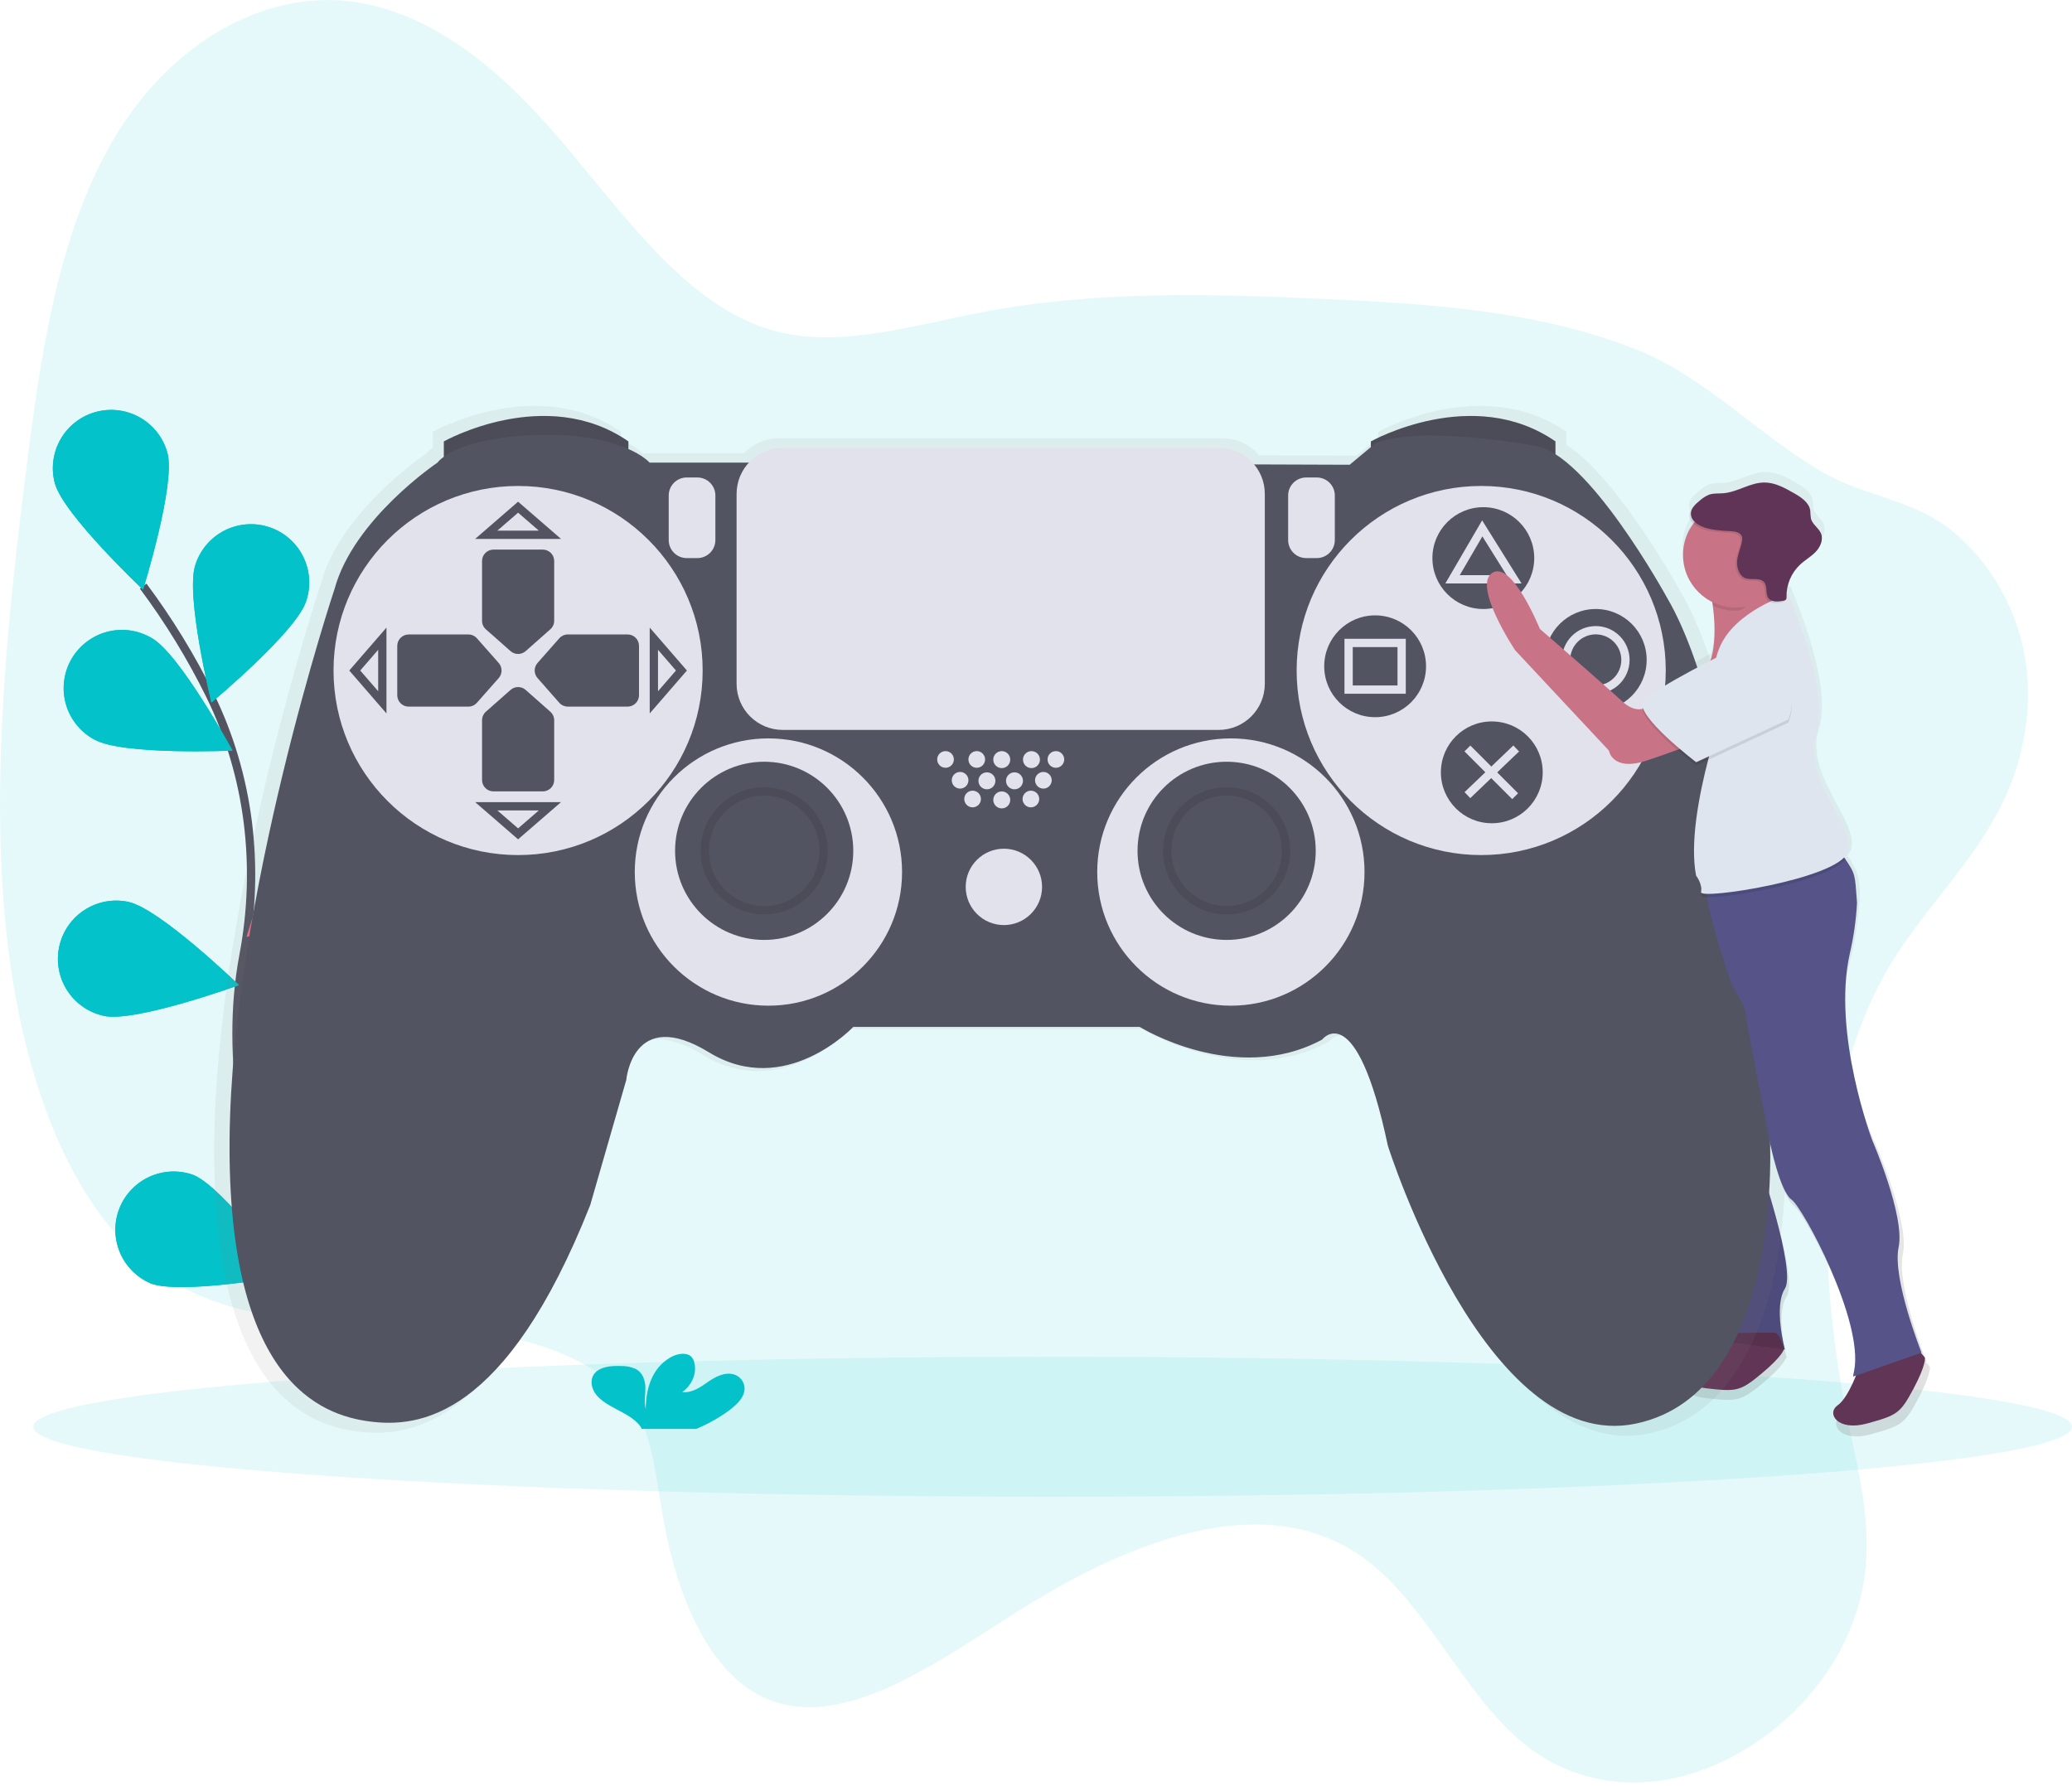 <svg width="500" height="431" viewBox="0 0 500 431" fill="none" xmlns="http://www.w3.org/2000/svg">
<path opacity="0.1" d="M455.801 233.422C436.374 266.548 439.021 311.09 446.587 346.089C449.116 357.807 452.059 370.149 449.438 383.398C446.234 399.574 435.463 412.449 424.667 419.902C404.989 433.494 382.823 433.591 366.953 420.158C353.239 408.548 344.465 387.99 330.443 377.019C306.982 358.667 274.092 370.784 245.358 389.003C225.03 401.893 202.623 418.157 184.245 409.608C171.315 403.593 163.523 386.014 160.104 366.776C158.45 357.49 157.544 347.323 153.474 340.305C151.053 336.133 147.669 333.379 144.152 331.136C112.019 310.66 67.641 329.288 36.727 306.012C15.846 290.291 4.445 257.165 1.185 221.545C-2.076 185.926 1.927 147.661 6.744 109.948C10.169 83.159 14.658 54.456 28.111 32.439C42.343 9.147 64.273 -1.583 83.112 0.188C101.95 1.959 118.096 14.522 131.923 29.971C149.2 49.291 164.639 74.099 187.373 79.97C202.859 83.968 219.962 78.603 236.558 75.419C264.299 70.095 291.533 70.884 318.567 72.092C344.449 73.249 370.48 74.826 394.433 84.147C411.382 90.746 424.211 104.952 439.993 114.033C450.267 119.951 461.98 120.483 471.502 128.464C483.235 138.298 493.192 156.696 487.955 180.321C482.974 202.799 466.132 215.838 455.801 233.422Z" fill="#04C2C9"/>
<path d="M83.337 337.858C83.337 337.858 49.182 281.286 58.765 230.524C62.794 209.219 60.203 187.176 50.646 167.712C46.096 158.486 40.71 149.695 34.556 141.451" stroke="#535461" stroke-width="2" stroke-miterlimit="10"/>
<path d="M40.433 109.431C42.404 116.946 34.52 142.306 34.52 142.306C34.52 142.306 15.196 124.087 13.22 116.572C12.269 112.963 12.791 109.125 14.671 105.901C16.551 102.677 19.634 100.332 23.243 99.382C26.852 98.432 30.69 98.954 33.914 100.833C37.138 102.713 39.483 105.797 40.433 109.405V109.431Z" fill="#04C2C9"/>
<path d="M73.851 145.152C71.424 152.534 51.02 169.535 51.02 169.535C51.02 169.535 44.697 143.739 47.129 136.358C47.687 134.579 48.592 132.929 49.793 131.503C50.994 130.077 52.466 128.904 54.124 128.052C55.783 127.2 57.594 126.687 59.452 126.541C61.311 126.395 63.179 126.62 64.95 127.203C66.721 127.786 68.358 128.715 69.767 129.936C71.175 131.157 72.327 132.646 73.155 134.316C73.984 135.986 74.472 137.804 74.591 139.664C74.71 141.525 74.459 143.39 73.851 145.152V145.152Z" fill="#04C2C9"/>
<path d="M91.538 216.539C85.717 221.658 59.517 226.061 59.517 226.061C59.517 226.061 67.083 200.603 72.904 195.458C75.708 193.049 79.348 191.84 83.037 192.093C86.725 192.346 90.166 194.042 92.614 196.812C95.062 199.583 96.321 203.206 96.119 206.897C95.916 210.589 94.269 214.053 91.532 216.539H91.538Z" fill="#04C2C9"/>
<path d="M92.761 273.566C87.893 279.622 62.814 288.361 62.814 288.361C62.814 288.361 65.968 261.987 70.836 255.936C73.181 253.05 76.573 251.21 80.271 250.818C83.968 250.426 87.671 251.514 90.569 253.844C93.466 256.175 95.324 259.557 95.735 263.253C96.145 266.949 95.076 270.657 92.761 273.566Z" fill="#04C2C9"/>
<path d="M22.834 178.488C29.596 182.307 56.108 181.14 56.108 181.14C56.108 181.14 43.413 157.812 36.655 154.009C35.044 153.044 33.256 152.412 31.397 152.15C29.538 151.887 27.645 152 25.83 152.48C24.015 152.961 22.314 153.8 20.828 154.948C19.343 156.097 18.102 157.531 17.179 159.166C16.256 160.801 15.67 162.605 15.456 164.47C15.241 166.335 15.402 168.225 15.929 170.027C16.456 171.829 17.338 173.508 18.524 174.964C19.71 176.419 21.175 177.623 22.834 178.504V178.488Z" fill="#04C2C9"/>
<path d="M25.106 245.165C32.703 246.788 57.674 237.732 57.674 237.732C57.674 237.732 38.59 219.273 30.978 217.645C27.329 216.866 23.521 217.569 20.39 219.598C17.259 221.628 15.063 224.818 14.284 228.467C13.506 232.115 14.209 235.924 16.238 239.055C18.268 242.185 21.458 244.382 25.106 245.16V245.165Z" fill="#04C2C9"/>
<path d="M36.21 309.667C43.423 312.549 69.566 307.844 69.566 307.844C69.566 307.844 53.866 286.421 46.653 283.538C43.223 282.307 39.45 282.455 36.127 283.951C32.804 285.446 30.191 288.173 28.838 291.556C27.485 294.94 27.498 298.716 28.874 302.091C30.25 305.465 32.882 308.173 36.215 309.646L36.21 309.667Z" fill="#04C2C9"/>
<path d="M40.433 109.431C42.404 116.946 34.52 142.306 34.52 142.306C34.52 142.306 15.196 124.087 13.22 116.572C12.269 112.963 12.791 109.125 14.671 105.901C16.551 102.677 19.634 100.332 23.243 99.382C26.852 98.432 30.69 98.954 33.914 100.833C37.138 102.713 39.483 105.797 40.433 109.405V109.431Z" fill="#04C2C9"/>
<path d="M73.851 145.152C71.424 152.534 51.02 169.535 51.02 169.535C51.02 169.535 44.697 143.739 47.129 136.358C47.687 134.579 48.592 132.929 49.793 131.503C50.994 130.077 52.466 128.904 54.124 128.052C55.783 127.2 57.594 126.687 59.452 126.541C61.311 126.395 63.179 126.62 64.95 127.203C66.721 127.786 68.358 128.715 69.767 129.936C71.175 131.157 72.327 132.646 73.155 134.316C73.984 135.986 74.472 137.804 74.591 139.664C74.71 141.525 74.459 143.39 73.851 145.152V145.152Z" fill="#04C2C9"/>
<path d="M91.538 216.539C85.717 221.658 59.517 226.061 59.517 226.061C59.517 226.061 67.083 200.603 72.904 195.458C75.708 193.049 79.348 191.84 83.037 192.093C86.725 192.346 90.166 194.042 92.614 196.812C95.062 199.583 96.321 203.206 96.119 206.897C95.916 210.589 94.269 214.053 91.532 216.539H91.538Z" fill="#FC6681"/>
<path d="M92.761 273.566C87.893 279.622 62.814 288.361 62.814 288.361C62.814 288.361 65.968 261.987 70.836 255.936C73.181 253.05 76.573 251.21 80.271 250.818C83.968 250.426 87.671 251.514 90.569 253.844C93.466 256.175 95.324 259.557 95.735 263.253C96.145 266.949 95.076 270.657 92.761 273.566Z" fill="#FC6681"/>
<path d="M22.834 178.488C29.596 182.307 56.108 181.14 56.108 181.14C56.108 181.14 43.413 157.812 36.655 154.009C35.044 153.044 33.256 152.412 31.397 152.15C29.538 151.887 27.645 152 25.83 152.48C24.015 152.961 22.314 153.8 20.828 154.948C19.343 156.097 18.102 157.531 17.179 159.166C16.256 160.801 15.67 162.605 15.456 164.47C15.241 166.335 15.402 168.225 15.929 170.027C16.456 171.829 17.338 173.508 18.524 174.964C19.71 176.419 21.175 177.623 22.834 178.504V178.488Z" fill="#04C2C9"/>
<path d="M25.106 245.165C32.703 246.788 57.674 237.732 57.674 237.732C57.674 237.732 38.59 219.273 30.978 217.645C27.329 216.866 23.521 217.569 20.39 219.598C17.259 221.628 15.063 224.818 14.284 228.467C13.506 232.115 14.209 235.924 16.238 239.055C18.268 242.185 21.458 244.382 25.106 245.16V245.165Z" fill="#04C2C9"/>
<path d="M36.21 309.667C43.423 312.549 69.566 307.844 69.566 307.844C69.566 307.844 53.866 286.421 46.653 283.538C43.223 282.307 39.45 282.455 36.127 283.951C32.804 285.446 30.191 288.173 28.838 291.556C27.485 294.94 27.498 298.716 28.874 302.091C30.25 305.465 32.882 308.173 36.215 309.646L36.21 309.667Z" fill="#04C2C9"/>
<path opacity="0.1" d="M254.025 361.201C389.873 361.201 500 353.638 500 344.308C500 334.978 389.873 327.415 254.025 327.415C118.176 327.415 8.049 334.978 8.049 344.308C8.049 353.638 118.176 361.201 254.025 361.201Z" fill="#04C2C9"/>
<path d="M465.686 329.836C465.686 329.836 465.277 329.288 464.709 328.674L464.872 328.618C464.872 328.618 457.562 310.347 459.19 302.633C460.818 294.918 452.694 276.244 452.694 276.244C452.694 276.244 440.71 251.702 446.382 232.117C447.03 229.81 447.519 227.461 447.846 225.088C449.541 213.488 448.942 211.097 446.1 206.859L445.788 206.403C446.139 206.062 446.416 205.652 446.602 205.2C449.039 198.704 435.238 186.93 438.908 175.965C442.297 165.803 433.477 144.835 432.166 141.82L432.018 141.477L431.577 141.62C431.651 139.002 432.682 136.501 434.475 134.592L434.557 134.51C435.775 133.389 437.255 132.564 438.396 131.361L438.463 131.285C438.575 131.177 438.693 131.07 438.801 130.957C439.932 129.769 440.705 128.008 440.091 126.483C439.533 125.09 437.966 124.241 437.598 122.787C437.509 122.133 437.454 121.475 437.434 120.816C437.137 118.768 435.145 117.483 433.338 116.47C431.091 115.2 428.731 113.91 426.136 113.879C422.624 113.879 419.481 116.234 415.995 116.526C414.807 116.628 413.573 116.485 412.447 116.879C411.589 117.237 410.8 117.743 410.118 118.374C409.717 118.69 409.337 119.032 408.981 119.398C408.193 120.135 407.523 121.005 407.553 122.05C407.61 122.812 407.967 123.521 408.546 124.021C407.423 125.549 406.647 127.305 406.275 129.165C405.902 131.025 405.941 132.944 406.39 134.787C406.838 136.631 407.685 138.353 408.87 139.834C410.055 141.316 411.551 142.519 413.251 143.361C413.292 143.642 413.333 143.929 413.374 144.231C413.886 148.075 414.188 153.512 412.821 157.771C406.99 160.776 397.904 165.675 396.276 167.851C396.149 168.035 396.065 168.244 396.028 168.464C395.99 168.684 396.002 168.91 396.061 169.125C396.015 169.325 396.004 169.531 396.03 169.735C394.755 170.026 393.061 169.735 390.998 167.851C386.124 163.387 370.7 149.985 370.7 149.985C370.7 149.985 363.8 132.933 358.926 136.163C354.053 139.393 364.609 155.247 364.609 155.247L387.716 180.024C387.716 180.024 388.53 185.302 397.054 182.461C399.869 181.524 402.414 180.628 404.564 179.855L405.076 180.29C403.156 191.522 402.163 206.49 409.243 210.882C409.797 211.617 410.197 212.456 410.42 213.35C410.384 213.483 410.348 213.621 410.318 213.754C409.775 215.996 409.432 218.281 409.294 220.583C407.959 223.634 407.344 226.952 407.497 230.279L404.784 268.934C404.784 268.934 404.379 277.457 407.22 283.953C410.062 290.449 418.995 322.93 412.903 325.367L413.481 325.444C411.736 327.241 408.797 329.964 406.56 330.502C403.161 331.31 404.113 336.522 411.649 337.392C419.184 338.262 420.09 338.191 425.388 333.773C430.057 329.882 430.799 328.142 430.907 327.768L431.173 327.804C431.173 327.804 428.332 317.248 431.173 312.784C434.014 308.32 424.682 281.122 424.682 281.122C424.604 277.647 424.732 274.17 425.066 270.71C426.499 274.462 427.523 277.063 427.523 277.063C427.523 277.063 429.96 288.837 432.801 290.884C435.642 292.932 450.667 320.929 448.23 333.107L447.948 334.525L448.634 334.326H448.696C447.759 336.645 446.054 340.31 444.171 341.656C441.329 343.704 444.171 348.152 451.481 346.12C458.791 344.088 459.6 343.683 462.85 337.597C466.101 331.51 465.686 329.836 465.686 329.836Z" fill="url(#paint0_linear)"/>
<path d="M411.884 221.433L410.103 219.237C408.281 222.622 407.412 226.438 407.589 230.279L404.937 268.073C404.937 268.073 404.538 276.407 407.318 282.76C410.097 289.113 418.831 320.867 412.877 323.248L430.717 325.659C430.717 325.659 427.938 315.339 430.717 310.972C433.497 306.605 424.365 280.011 424.365 280.011C424.365 280.011 423.571 257.784 431.112 252.619C438.652 247.454 411.884 221.433 411.884 221.433Z" fill="#555388"/>
<path d="M414.894 321.758C414.894 321.758 409.995 327.481 406.678 328.275C403.361 329.068 404.287 334.157 411.654 335.012C419.02 335.866 419.906 335.795 425.091 331.474C430.277 327.154 430.508 325.531 430.508 325.531C430.508 325.531 429.484 321.692 428.245 321.61C427.006 321.528 414.894 321.758 414.894 321.758Z" fill="#603556"/>
<path opacity="0.1" d="M413.077 222.626L410.108 219.237C408.286 222.622 407.417 226.438 407.594 230.279L404.942 268.073C404.942 268.073 404.543 276.407 407.323 282.76C410.103 289.113 418.836 320.867 412.882 323.248L430.717 325.659C430.717 325.659 427.938 315.339 430.717 310.972C433.497 306.605 424.365 280.011 424.365 280.011C424.365 280.011 423.571 257.784 431.112 252.619C438.652 247.454 413.077 222.626 413.077 222.626Z" fill="black"/>
<path d="M430.748 274.426C430.748 274.426 425.788 177.055 405.424 142.593C405.424 142.593 390.491 115.318 378.011 107.363V104.22C357.647 90.121 332.588 104.22 332.588 104.22V105.612L327.367 109.963L303.855 109.881C302.79 108.599 301.457 107.567 299.948 106.859C298.439 106.151 296.793 105.785 295.126 105.786H187.839C186.271 105.784 184.72 106.108 183.283 106.738C181.847 107.367 180.557 108.287 179.495 109.441H155.077C155.077 109.441 153.638 107.767 149.855 106.083V104.22C129.491 90.121 104.433 104.22 104.433 104.22V108.003C103.837 108.396 103.309 108.881 102.866 109.441C102.866 109.441 82.241 123.263 77.542 140.504C77.542 140.504 52.217 216.472 51.695 275.993C51.173 335.513 74.148 343.868 86.152 345.434C98.157 347.001 119.565 344.922 140.451 292.195L149.328 261.393C149.328 261.393 150.894 243.118 169.692 254.605C188.489 266.092 205.193 248.339 205.193 248.339H275.684C275.684 248.339 299.155 262.939 320.584 251.431C320.584 251.431 328.938 240.466 336.771 277.539C336.771 277.539 360.79 353.768 397.858 345.936C434.925 338.103 430.748 274.426 430.748 274.426Z" fill="url(#paint1_linear)"/>
<path d="M107.105 112.154V106.523C107.105 106.523 131.677 92.701 151.642 106.523V111.642L107.105 112.154Z" fill="#535461"/>
<path d="M330.812 112.154V106.523C330.812 106.523 355.384 92.701 375.349 106.523V111.642L330.812 112.154Z" fill="#535461"/>
<path opacity="0.1" d="M107.105 112.154V106.523C107.105 106.523 131.677 92.701 151.642 106.523V111.642L107.105 112.154Z" fill="black"/>
<path opacity="0.1" d="M330.812 112.154V106.523C330.812 106.523 355.384 92.701 375.349 106.523V111.642L330.812 112.154Z" fill="black"/>
<path d="M180.821 111.642H156.761C156.761 111.642 150.618 104.476 130.141 104.987C109.665 105.499 105.569 111.642 105.569 111.642C105.569 111.642 85.349 125.208 80.741 142.101C80.741 142.101 55.913 216.585 55.401 274.943C54.89 333.302 77.414 341.492 89.188 343.028C100.962 344.564 121.951 342.516 142.427 290.813L151.13 260.61C151.13 260.61 152.665 242.693 171.094 253.955C189.523 265.217 205.905 247.812 205.905 247.812H275.013C275.013 247.812 298.049 262.145 319.038 250.883C319.038 250.883 327.229 240.133 334.907 276.479C334.907 276.479 358.455 351.219 394.801 343.54C431.147 335.861 427.052 273.408 427.052 273.408C427.052 273.408 422.189 177.935 402.224 144.149C402.224 144.149 383.027 109.083 370.229 107.547C370.229 107.547 342.586 102.428 331.836 107.035L325.693 112.154L180.821 111.642Z" fill="#535461"/>
<path d="M125.022 206.347C149.619 206.347 169.559 186.407 169.559 161.81C169.559 137.213 149.619 117.273 125.022 117.273C100.425 117.273 80.485 137.213 80.485 161.81C80.485 186.407 100.425 206.347 125.022 206.347Z" fill="#E2E2EC"/>
<path d="M357.432 206.347C382.028 206.347 401.968 186.407 401.968 161.81C401.968 137.213 382.028 117.273 357.432 117.273C332.835 117.273 312.895 137.213 312.895 161.81C312.895 186.407 332.835 206.347 357.432 206.347Z" fill="#E2E2EC"/>
<path d="M132.783 151.879L126.844 157.131C126.342 157.574 125.695 157.818 125.025 157.818C124.355 157.818 123.708 157.574 123.205 157.131L117.256 151.879C116.965 151.623 116.732 151.308 116.571 150.955C116.411 150.602 116.327 150.219 116.325 149.831V135.38C116.326 134.65 116.617 133.951 117.133 133.436C117.649 132.92 118.349 132.631 119.079 132.631H130.981C131.343 132.63 131.701 132.701 132.035 132.839C132.37 132.977 132.674 133.18 132.93 133.436C133.186 133.692 133.388 133.996 133.527 134.33C133.665 134.665 133.735 135.023 133.735 135.385V149.821C133.732 150.212 133.645 150.598 133.481 150.953C133.317 151.308 133.079 151.623 132.783 151.879V151.879Z" fill="#535461"/>
<path d="M132.783 171.736L126.844 166.489C126.342 166.046 125.695 165.802 125.025 165.802C124.355 165.802 123.708 166.046 123.205 166.489L117.256 171.741C116.965 171.998 116.732 172.313 116.571 172.665C116.411 173.018 116.327 173.401 116.325 173.789V188.225C116.324 188.587 116.395 188.945 116.533 189.28C116.671 189.614 116.874 189.918 117.13 190.174C117.386 190.43 117.689 190.633 118.024 190.771C118.358 190.909 118.717 190.98 119.079 190.979H130.981C131.342 190.98 131.7 190.909 132.034 190.771C132.368 190.633 132.672 190.431 132.928 190.176C133.184 189.92 133.387 189.617 133.525 189.283C133.664 188.949 133.735 188.591 133.735 188.23V173.794C133.732 173.403 133.645 173.017 133.481 172.662C133.317 172.307 133.079 171.992 132.783 171.736V171.736Z" fill="#535461"/>
<path d="M115.096 169.581L120.348 163.633C120.791 163.13 121.035 162.483 121.035 161.813C121.035 161.143 120.791 160.496 120.348 159.993L115.096 154.044C114.839 153.754 114.524 153.52 114.172 153.36C113.819 153.199 113.436 153.115 113.048 153.113H98.612C97.883 153.114 97.184 153.405 96.668 153.921C96.153 154.437 95.863 155.137 95.863 155.867V167.769C95.863 168.131 95.933 168.489 96.072 168.824C96.21 169.158 96.413 169.462 96.668 169.718C96.924 169.974 97.228 170.176 97.563 170.315C97.897 170.453 98.256 170.524 98.617 170.523H113.053C113.441 170.519 113.823 170.433 114.175 170.27C114.527 170.108 114.841 169.873 115.096 169.581V169.581Z" fill="#535461"/>
<path d="M134.953 169.581L129.711 163.627C129.267 163.125 129.023 162.478 129.023 161.808C129.023 161.137 129.267 160.49 129.711 159.988L134.963 154.039C135.22 153.748 135.535 153.515 135.888 153.354C136.24 153.194 136.623 153.11 137.011 153.108H151.447C151.809 153.107 152.167 153.178 152.502 153.316C152.836 153.454 153.14 153.657 153.396 153.913C153.652 154.169 153.855 154.472 153.993 154.807C154.131 155.141 154.202 155.5 154.201 155.862V167.764C154.202 168.125 154.131 168.483 153.993 168.817C153.856 169.151 153.653 169.455 153.398 169.711C153.143 169.967 152.839 170.17 152.505 170.308C152.172 170.447 151.814 170.518 151.452 170.518H137.016C136.625 170.517 136.239 170.433 135.884 170.272C135.528 170.11 135.211 169.875 134.953 169.581Z" fill="#535461"/>
<path d="M117.343 129.048H132.701L125.022 122.393L117.343 129.048Z" stroke="#535461" stroke-width="2" stroke-miterlimit="10"/>
<path d="M117.343 194.573H132.701L125.022 201.228L117.343 194.573Z" stroke="#535461" stroke-width="2" stroke-miterlimit="10"/>
<path d="M92.259 154.131V169.489L85.605 161.81L92.259 154.131Z" stroke="#535461" stroke-width="2" stroke-miterlimit="10"/>
<path d="M157.785 154.131V169.489L164.439 161.81L157.785 154.131Z" stroke="#535461" stroke-width="2" stroke-miterlimit="10"/>
<path d="M185.428 242.693C203.24 242.693 217.679 228.254 217.679 210.442C217.679 192.631 203.24 178.191 185.428 178.191C167.616 178.191 153.177 192.631 153.177 210.442C153.177 228.254 167.616 242.693 185.428 242.693Z" fill="#E2E2EC"/>
<path d="M184.404 226.823C196.279 226.823 205.905 217.197 205.905 205.323C205.905 193.449 196.279 183.822 184.404 183.822C172.53 183.822 162.904 193.449 162.904 205.323C162.904 217.197 172.53 226.823 184.404 226.823Z" fill="#535461"/>
<path d="M297.026 242.693C314.837 242.693 329.276 228.254 329.276 210.442C329.276 192.631 314.837 178.191 297.026 178.191C279.214 178.191 264.775 192.631 264.775 210.442C264.775 228.254 279.214 242.693 297.026 242.693Z" fill="#E2E2EC"/>
<path d="M296.002 226.823C307.876 226.823 317.502 217.197 317.502 205.323C317.502 193.449 307.876 183.822 296.002 183.822C284.127 183.822 274.501 193.449 274.501 205.323C274.501 217.197 284.127 226.823 296.002 226.823Z" fill="#535461"/>
<path opacity="0.1" d="M184.404 219.657C192.32 219.657 198.738 213.239 198.738 205.323C198.738 197.407 192.32 190.989 184.404 190.989C176.488 190.989 170.071 197.407 170.071 205.323C170.071 213.239 176.488 219.657 184.404 219.657Z" stroke="black" stroke-width="2" stroke-miterlimit="10"/>
<path opacity="0.1" d="M296.002 219.657C303.918 219.657 310.335 213.239 310.335 205.323C310.335 197.407 303.918 190.989 296.002 190.989C288.086 190.989 281.668 197.407 281.668 205.323C281.668 213.239 288.086 219.657 296.002 219.657Z" stroke="black" stroke-width="2" stroke-miterlimit="10"/>
<path d="M242.251 223.24C247.34 223.24 251.465 219.114 251.465 214.025C251.465 208.936 247.34 204.811 242.251 204.811C237.162 204.811 233.036 208.936 233.036 214.025C233.036 219.114 237.162 223.24 242.251 223.24Z" fill="#E2E2EC"/>
<path d="M228.168 185.281C229.279 185.281 230.18 184.381 230.18 183.27C230.18 182.159 229.279 181.258 228.168 181.258C227.057 181.258 226.156 182.159 226.156 183.27C226.156 184.381 227.057 185.281 228.168 185.281Z" fill="#E2E2EC"/>
<path d="M235.703 185.281C236.814 185.281 237.715 184.381 237.715 183.27C237.715 182.159 236.814 181.258 235.703 181.258C234.592 181.258 233.691 182.159 233.691 183.27C233.691 184.381 234.592 185.281 235.703 185.281Z" fill="#E2E2EC"/>
<path d="M234.7 194.829C235.811 194.829 236.712 193.928 236.712 192.817C236.712 191.706 235.811 190.805 234.7 190.805C233.589 190.805 232.688 191.706 232.688 192.817C232.688 193.928 233.589 194.829 234.7 194.829Z" fill="#E2E2EC"/>
<path d="M241.739 195.085C242.87 195.085 243.786 194.168 243.786 193.037C243.786 191.906 242.87 190.989 241.739 190.989C240.608 190.989 239.691 191.906 239.691 193.037C239.691 194.168 240.608 195.085 241.739 195.085Z" fill="#E2E2EC"/>
<path d="M248.767 194.829C249.878 194.829 250.779 193.928 250.779 192.817C250.779 191.706 249.878 190.805 248.767 190.805C247.656 190.805 246.755 191.706 246.755 192.817C246.755 193.928 247.656 194.829 248.767 194.829Z" fill="#E2E2EC"/>
<path d="M231.685 190.308C232.796 190.308 233.697 189.408 233.697 188.297C233.697 187.186 232.796 186.285 231.685 186.285C230.574 186.285 229.673 187.186 229.673 188.297C229.673 189.408 230.574 190.308 231.685 190.308Z" fill="#E2E2EC"/>
<path d="M238.155 190.477C239.286 190.477 240.203 189.561 240.203 188.43C240.203 187.299 239.286 186.382 238.155 186.382C237.024 186.382 236.108 187.299 236.108 188.43C236.108 189.561 237.024 190.477 238.155 190.477Z" fill="#E2E2EC"/>
<path d="M244.81 190.477C245.941 190.477 246.858 189.561 246.858 188.43C246.858 187.299 245.941 186.382 244.81 186.382C243.679 186.382 242.763 187.299 242.763 188.43C242.763 189.561 243.679 190.477 244.81 190.477Z" fill="#E2E2EC"/>
<path d="M251.782 190.308C252.894 190.308 253.794 189.408 253.794 188.297C253.794 187.186 252.894 186.285 251.782 186.285C250.671 186.285 249.771 187.186 249.771 188.297C249.771 189.408 250.671 190.308 251.782 190.308Z" fill="#E2E2EC"/>
<path d="M241.739 185.358C242.87 185.358 243.786 184.441 243.786 183.311C243.786 182.18 242.87 181.263 241.739 181.263C240.608 181.263 239.691 182.18 239.691 183.311C239.691 184.441 240.608 185.358 241.739 185.358Z" fill="#E2E2EC"/>
<path d="M248.906 185.358C250.036 185.358 250.953 184.441 250.953 183.311C250.953 182.18 250.036 181.263 248.906 181.263C247.775 181.263 246.858 182.18 246.858 183.311C246.858 184.441 247.775 185.358 248.906 185.358Z" fill="#E2E2EC"/>
<path d="M254.798 185.281C255.909 185.281 256.81 184.381 256.81 183.27C256.81 182.159 255.909 181.258 254.798 181.258C253.687 181.258 252.786 182.159 252.786 183.27C252.786 184.381 253.687 185.281 254.798 185.281Z" fill="#E2E2EC"/>
<path d="M168.279 115.226H165.719C163.316 115.226 161.368 117.174 161.368 119.577V130.327C161.368 132.73 163.316 134.679 165.719 134.679H168.279C170.682 134.679 172.63 132.73 172.63 130.327V119.577C172.63 117.174 170.682 115.226 168.279 115.226Z" fill="#E2E2EC"/>
<path d="M317.758 115.226H315.199C312.795 115.226 310.847 117.174 310.847 119.577V130.327C310.847 132.73 312.795 134.679 315.199 134.679H317.758C320.161 134.679 322.109 132.73 322.109 130.327V119.577C322.109 117.174 320.161 115.226 317.758 115.226Z" fill="#E2E2EC"/>
<path d="M357.943 146.965C364.729 146.965 370.229 141.464 370.229 134.679C370.229 127.893 364.729 122.393 357.943 122.393C351.158 122.393 345.658 127.893 345.658 134.679C345.658 141.464 351.158 146.965 357.943 146.965Z" fill="#535461"/>
<path d="M331.836 173.072C338.621 173.072 344.122 167.572 344.122 160.786C344.122 154.001 338.621 148.5 331.836 148.5C325.05 148.5 319.55 154.001 319.55 160.786C319.55 167.572 325.05 173.072 331.836 173.072Z" fill="#535461"/>
<path d="M385.075 171.536C391.86 171.536 397.361 166.036 397.361 159.251C397.361 152.465 391.86 146.965 385.075 146.965C378.29 146.965 372.789 152.465 372.789 159.251C372.789 166.036 378.29 171.536 385.075 171.536Z" fill="#535461"/>
<path d="M359.991 198.668C366.777 198.668 372.277 193.167 372.277 186.382C372.277 179.597 366.777 174.096 359.991 174.096C353.206 174.096 347.705 179.597 347.705 186.382C347.705 193.167 353.206 198.668 359.991 198.668Z" fill="#535461"/>
<path d="M294.082 108.059H188.883C182.734 108.059 177.749 113.044 177.749 119.193V165.01C177.749 171.159 182.734 176.144 188.883 176.144H294.082C300.231 176.144 305.216 171.159 305.216 165.01V119.193C305.216 113.044 300.231 108.059 294.082 108.059Z" fill="#E2E2EC"/>
<path d="M350.521 139.798L357.688 127.512L365.366 139.798H350.521Z" stroke="#E2E2EC" stroke-width="2" stroke-miterlimit="10"/>
<path d="M338.235 155.155H325.437V166.417H338.235V155.155Z" stroke="#E2E2EC" stroke-width="2" stroke-miterlimit="10"/>
<path d="M385.075 166.417C389.033 166.417 392.242 163.209 392.242 159.251C392.242 155.292 389.033 152.084 385.075 152.084C381.117 152.084 377.908 155.292 377.908 159.251C377.908 163.209 381.117 166.417 385.075 166.417Z" stroke="#E2E2EC" stroke-width="2" stroke-miterlimit="10"/>
<path d="M354.104 180.623L365.622 192.141" stroke="#E2E2EC" stroke-width="2" stroke-miterlimit="10"/>
<path d="M365.878 180.623L354.104 191.885" stroke="#E2E2EC" stroke-width="2" stroke-miterlimit="10"/>
<path d="M176.116 340.238C177.652 339.066 179.111 337.679 179.556 336.005C179.784 335.115 179.663 334.173 179.216 333.37C178.769 332.568 178.032 331.968 177.155 331.694C174.949 331.008 172.594 332.252 170.803 333.512C169.011 334.771 166.968 336.209 164.629 335.943C167.05 334.192 168.212 331.336 167.537 328.776C167.423 328.219 167.14 327.709 166.728 327.317C165.504 326.248 163.283 326.708 161.818 327.548C157.155 330.225 155.855 335.39 155.829 340.044C155.358 338.365 155.757 336.619 155.742 334.894C155.727 333.169 155.153 331.264 153.372 330.338C152.232 329.845 150.999 329.609 149.758 329.647C147.664 329.585 145.325 329.754 143.896 331.008C142.12 332.544 142.581 335.17 144.127 336.88C145.673 338.59 148.027 339.665 150.193 340.847C151.846 341.748 153.515 342.798 154.529 344.221C154.659 344.41 154.767 344.612 154.851 344.825H167.992C170.879 343.638 173.608 342.097 176.116 340.238V340.238Z" fill="#04C2C9"/>
<path d="M448.604 330.005C448.604 330.005 446.223 337.172 443.444 339.138C440.664 341.103 443.444 345.49 450.61 343.504C457.777 341.518 458.55 341.124 461.724 335.17C464.898 329.217 464.504 327.63 464.504 327.63C464.504 327.63 462.123 324.456 460.92 324.85C459.717 325.244 448.604 330.005 448.604 330.005Z" fill="#603556"/>
<path d="M433.917 151.766C433.917 151.766 401.763 169.627 409.304 164.467C414.372 161.001 414.065 151.802 413.317 146.135C413.082 144.369 412.805 142.946 412.637 142.147C412.539 141.697 412.478 141.446 412.478 141.446C412.478 141.446 428.071 132.088 427.195 137.714C427.195 137.765 427.195 137.817 427.17 137.868C427.095 138.244 427.055 138.626 427.052 139.009C426.945 144.794 433.917 151.766 433.917 151.766Z" fill="#C87486"/>
<path d="M398.979 169.233C398.979 169.233 396.199 173.6 391.438 169.233C386.677 164.866 371.591 151.766 371.591 151.766C371.591 151.766 364.844 135.093 360.073 138.272C355.302 141.451 365.632 156.932 365.632 156.932L388.259 181.145C388.259 181.145 389.053 186.305 397.392 183.526C405.731 180.746 411.684 178.365 411.684 178.365L398.979 169.233Z" fill="#C87486"/>
<path d="M463.69 326.432L447.82 331.991L447.15 332.186L447.426 330.798C449.807 318.891 435.14 291.499 432.34 289.513C429.54 287.526 427.17 276.003 427.17 276.003C427.17 276.003 421.969 249.803 421.175 244.264C420.976 242.877 420.249 241.771 419.368 240.246C418.04 237.934 417.008 235.464 416.297 232.895C414.551 226.752 410.481 215.848 411.976 209.679C412.278 208.425 411.045 211.63 411.464 210.406L411.705 209.731L443.843 205.359C444.376 206.006 444.875 206.681 445.338 207.381C447.769 210.99 447.611 210.99 448.123 217.849C447.901 221.988 447.317 226.099 446.377 230.135C442.051 249.399 451.808 275.184 451.808 275.184C451.808 275.184 459.748 293.444 458.161 300.985C456.574 308.525 463.69 326.432 463.69 326.432Z" fill="#555388"/>
<path opacity="0.1" d="M445.338 207.376C440.582 213.34 410.118 217.972 410.497 216.078C410.611 215.425 410.562 214.753 410.353 214.123C410.656 212.865 411.022 211.623 411.449 210.401L411.69 209.725L443.843 205.359C444.376 206.005 444.875 206.678 445.338 207.376V207.376Z" fill="black"/>
<path d="M431.536 143.417C431.536 143.417 418.431 147.4 414.848 156.532C411.265 165.665 417.566 166.161 417.566 166.161C417.566 166.161 406.304 195.852 409.289 211.312C409.289 211.312 410.876 213.299 410.481 215.28C410.087 217.261 443.428 212.106 445.804 205.753C448.179 199.4 434.69 187.892 438.263 177.173C441.836 166.453 431.536 143.417 431.536 143.417Z" fill="#DFE5EE"/>
<path opacity="0.1" d="M427.17 138.666C427.147 138.786 427.108 138.901 427.052 139.009C426.509 140.033 424.784 138.912 425.383 140.448C423.08 142.762 422.353 147.395 418.836 147.395C416.923 147.4 415.035 146.971 413.312 146.14C413.077 144.374 412.8 142.951 412.631 142.153C414.167 141.241 426.453 134.126 427.19 137.719C427.248 138.033 427.241 138.355 427.17 138.666V138.666Z" fill="black"/>
<path d="M418.831 146.606C425.845 146.606 431.531 140.92 431.531 133.906C431.531 126.891 425.845 121.205 418.831 121.205C411.816 121.205 406.13 126.891 406.13 133.906C406.13 140.92 411.816 146.606 418.831 146.606Z" fill="#C87486"/>
<path opacity="0.1" d="M431.536 174.393L409.309 184.713C409.309 184.713 394.223 173.205 396.603 170.037C398.984 166.868 417.643 157.751 417.643 157.751C417.643 157.751 436.697 161.692 431.536 174.393Z" fill="black"/>
<path d="M431.536 173.62L409.309 183.94C409.309 183.94 394.223 172.427 396.608 169.253C398.994 166.079 417.648 156.967 417.648 156.967C417.648 156.967 436.697 160.899 431.536 173.62Z" fill="#DFE5EE"/>
<path opacity="0.1" d="M415.165 128.464C413.225 128.269 411.219 128.054 409.534 127.077C408.557 126.514 407.661 125.582 407.63 124.451C407.594 123.12 408.715 122.08 409.744 121.236C410.412 120.619 411.183 120.125 412.022 119.777C413.123 119.393 414.326 119.531 415.488 119.434C418.908 119.147 421.969 116.823 425.404 116.843C427.927 116.843 430.246 118.133 432.443 119.377C434.198 120.371 436.149 121.63 436.441 123.626C436.46 124.27 436.513 124.913 436.599 125.551C436.963 126.974 438.493 127.804 439.041 129.165C439.64 130.655 438.882 132.38 437.777 133.542C436.671 134.704 435.217 135.503 434.055 136.588C432.977 137.588 432.122 138.804 431.547 140.158C430.972 141.511 430.689 142.971 430.717 144.441C430.743 144.635 430.713 144.832 430.63 145.009C430.542 145.115 430.433 145.202 430.31 145.264C430.186 145.325 430.051 145.361 429.914 145.367C428.649 145.603 427.088 145.731 426.33 144.687C425.573 143.642 426.172 141.902 425.306 140.873C424.206 139.547 421.892 140.601 420.402 139.731C419.9 139.406 419.508 138.937 419.276 138.385C418.047 135.738 419.455 133.66 419.967 131.131C420.566 128.177 417.249 128.674 415.165 128.464Z" fill="black"/>
<path d="M415.565 128.06C413.625 127.865 411.618 127.65 409.934 126.672C408.956 126.109 408.06 125.177 408.029 124.046C407.993 122.715 409.115 121.676 410.144 120.831C410.811 120.215 411.582 119.721 412.422 119.372C413.522 118.988 414.725 119.127 415.887 119.029C419.307 118.743 422.368 116.419 425.803 116.439C428.327 116.439 430.646 117.729 432.842 118.973C434.598 119.966 436.548 121.225 436.84 123.222C436.859 123.866 436.912 124.508 436.999 125.147C437.362 126.57 438.893 127.399 439.44 128.761C440.039 130.251 439.282 131.976 438.176 133.138C437.07 134.3 435.616 135.098 434.454 136.184C433.373 137.185 432.515 138.405 431.939 139.762C431.363 141.119 431.081 142.583 431.112 144.057C431.137 144.251 431.107 144.448 431.025 144.625C430.937 144.731 430.827 144.818 430.704 144.88C430.581 144.941 430.446 144.977 430.308 144.983C429.043 145.219 427.482 145.347 426.724 144.303C425.967 143.258 426.566 141.518 425.701 140.489C424.6 139.163 422.286 140.218 420.796 139.347C420.294 139.022 419.902 138.553 419.67 138.001C418.431 135.349 419.844 133.255 420.356 130.701C420.96 127.778 417.643 128.28 415.565 128.06Z" fill="#603456"/>
<defs>
<linearGradient id="paint0_linear" x1="411.664" y1="346.596" x2="411.664" y2="113.859" gradientUnits="userSpaceOnUse">
<stop stop-color="#808080" stop-opacity="0.25"/>
<stop offset="0.54" stop-color="#808080" stop-opacity="0.12"/>
<stop offset="1" stop-color="#808080" stop-opacity="0.1"/>
</linearGradient>
<linearGradient id="paint1_linear" x1="221116" y1="175758" x2="221116" y2="55074" gradientUnits="userSpaceOnUse">
<stop stop-color="#808080" stop-opacity="0.25"/>
<stop offset="0.54" stop-color="#808080" stop-opacity="0.12"/>
<stop offset="1" stop-color="#808080" stop-opacity="0.1"/>
</linearGradient>
</defs>
</svg>
